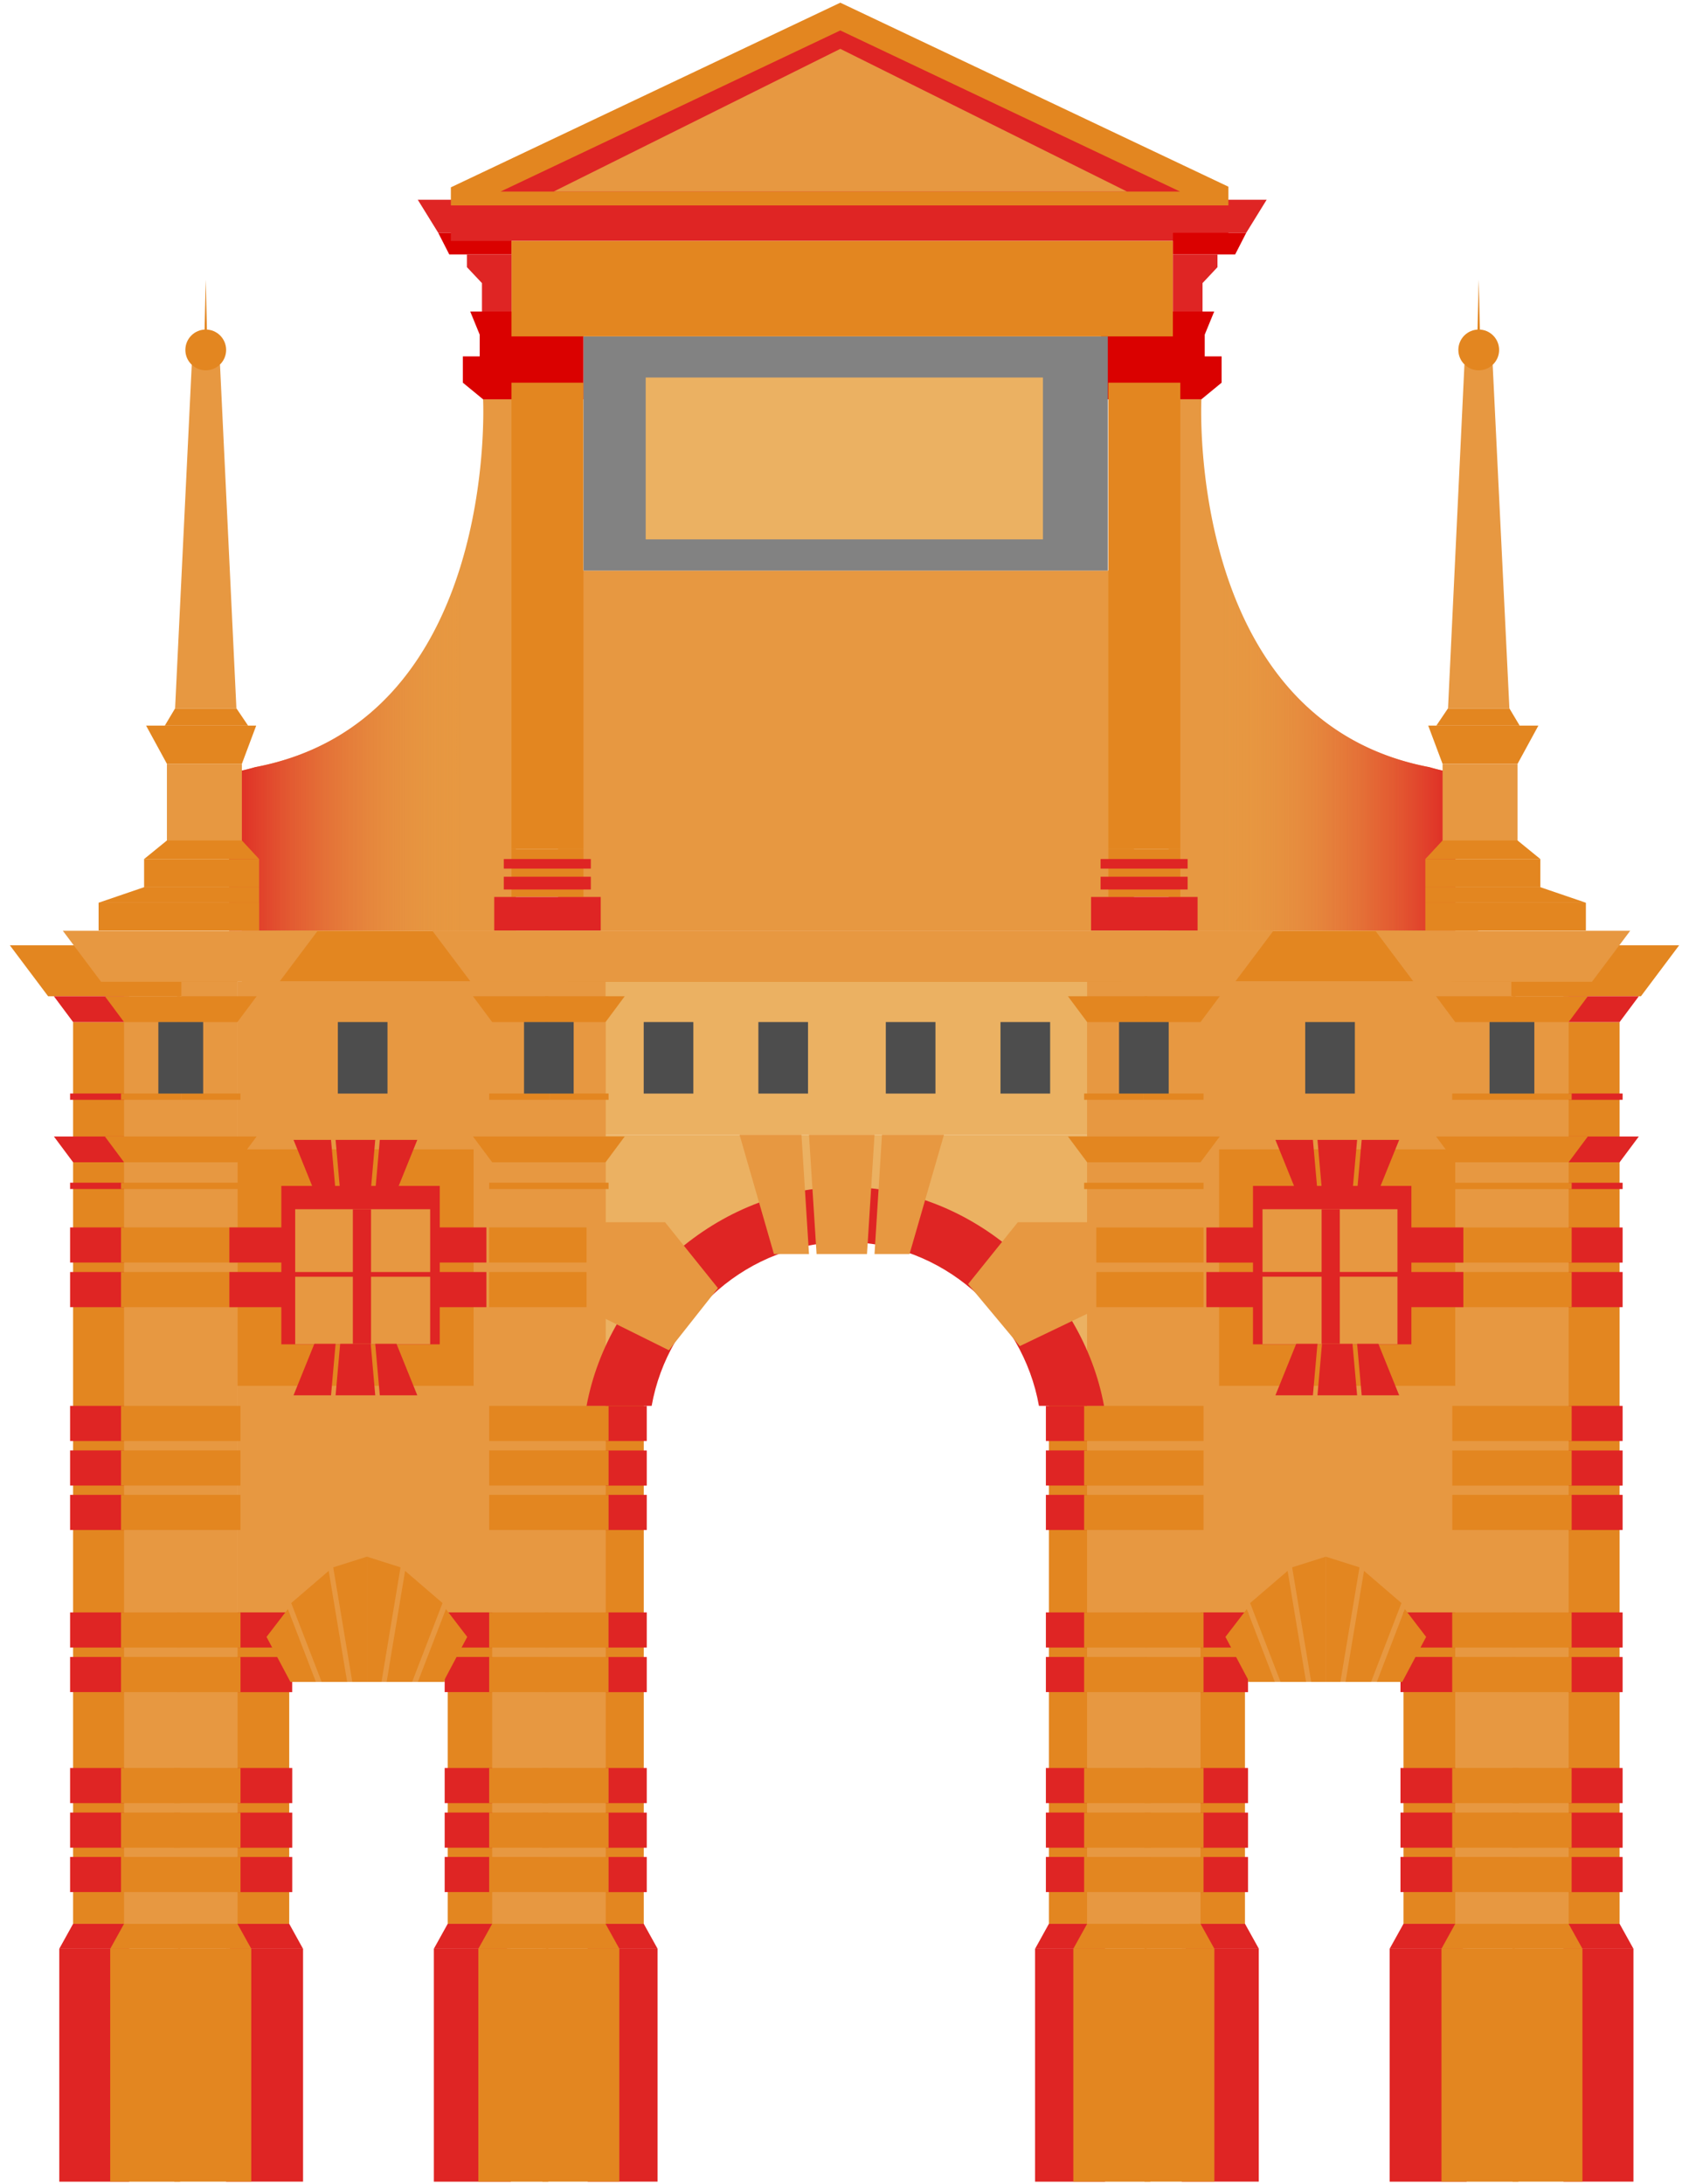 <svg id="Layer_1" data-name="Layer 1" xmlns="http://www.w3.org/2000/svg" xmlns:xlink="http://www.w3.org/1999/xlink" viewBox="0 0 314 406"><defs><style>.cls-1{fill:#df2524;}.cls-2{fill:#da0100;}.cls-3{fill:#e79841;}.cls-4{fill:url(#linear-gradient);}.cls-5{fill:#e38620;}.cls-6{fill:#ebb162;}.cls-7{fill:url(#linear-gradient-2);}.cls-8{fill:#828282;}.cls-9{fill:#4d4d4d;}</style><linearGradient id="linear-gradient" x1="95.9" y1="123.59" x2="42.6" y2="123.59" gradientUnits="userSpaceOnUse"><stop offset="0.19" stop-color="#e79841" stop-opacity="0"/><stop offset="1" stop-color="#df2524"/></linearGradient><linearGradient id="linear-gradient-2" x1="-411.02" y1="123.59" x2="-464.31" y2="123.59" gradientTransform="matrix(-1, 0, 0, 1, -193.76, 0)" xlink:href="#linear-gradient"/></defs><title>prague</title><polygon class="cls-1" points="77.67 37.13 94.26 37.13 95.09 37.13 95.09 43.27 81.47 43.27 77.67 37.13"/><polygon class="cls-2" points="81.47 43.27 83.52 47.29 95.09 47.29 95.09 43.27 81.47 43.27"/><polygon class="cls-2" points="225.73 57.9 223.97 62.2 223.97 66.24 227.11 66.24 227.11 71.13 223.35 74.22 204.68 74.22 204.68 57.9 225.73 57.9"/><path class="cls-3" d="M89.81,74.22s3,59.74-42.37,68.37a44.94,44.94,0,0,1-4.84,1.12V173H95.9V74.22Z"/><path class="cls-4" d="M89.81,74.22s3,59.74-42.37,68.37a44.94,44.94,0,0,1-4.84,1.12V173H95.9V74.22Z"/><polygon class="cls-2" points="87.42 57.9 89.18 62.2 89.18 66.24 86.05 66.24 86.05 71.13 89.81 74.22 108.48 74.22 108.48 57.9 87.42 57.9"/><rect class="cls-1" x="83.82" y="38.18" width="144.55" height="6.6"/><rect class="cls-5" x="95.09" y="44.78" width="122.96" height="17.75"/><rect class="cls-3" x="103.75" y="106.05" width="107.07" height="66.9"/><rect class="cls-6" x="105.63" y="177.74" width="102.81" height="33.18"/><rect class="cls-5" x="95.09" y="71.13" width="13.38" height="86.72"/><rect class="cls-5" x="95.09" y="157.85" width="13.38" height="8.87"/><rect class="cls-1" x="91.88" y="166.72" width="19.8" height="6.24"/><rect class="cls-1" x="93.66" y="162.96" width="16.18" height="2.37"/><path class="cls-3" d="M223.35,74.22s-3,59.74,42.37,68.37a44.94,44.94,0,0,0,4.84,1.12V173H217.26V74.22Z"/><path class="cls-7" d="M223.35,74.22s-3,59.74,42.37,68.37a44.94,44.94,0,0,0,4.84,1.12V173H217.26V74.22Z"/><rect class="cls-1" x="93.66" y="159.67" width="16.18" height="1.78"/><rect class="cls-5" x="206.05" y="71.13" width="13.38" height="86.72"/><rect class="cls-5" x="206.05" y="157.85" width="13.38" height="8.87"/><rect class="cls-1" x="202.84" y="166.72" width="19.8" height="6.24"/><rect class="cls-1" x="204.61" y="162.96" width="16.18" height="2.37"/><rect class="cls-1" x="204.61" y="159.67" width="16.18" height="1.78"/><rect class="cls-8" x="108.48" y="62.54" width="97.47" height="43.52"/><rect class="cls-6" x="120.04" y="70.17" width="73.85" height="30.08"/><polygon class="cls-1" points="86.81 47.29 86.81 49.66 89.6 52.62 89.6 57.9 95.09 57.9 95.09 47.29 86.81 47.29"/><rect class="cls-3" x="31.03" y="141.97" width="13.94" height="16.73"/><polygon class="cls-5" points="46.12 134.87 30.64 134.87 32.55 131.67 43.96 131.67 46.12 134.87"/><polygon class="cls-5" points="44.97 141.97 31.03 141.97 27.16 134.87 47.63 134.87 44.97 141.97"/><rect class="cls-5" x="26.79" y="159.67" width="21.38" height="5.23"/><polygon class="cls-5" points="48.17 159.67 26.79 159.67 31.03 156.22 44.97 156.22 48.17 159.67"/><rect class="cls-5" x="18.33" y="167.79" width="29.85" height="5.16"/><polygon class="cls-5" points="26.79 164.9 48.17 164.9 48.17 167.79 18.33 167.79 26.79 164.9"/><polygon class="cls-3" points="43.95 131.67 32.55 131.67 35.65 67.77 40.9 67.77 43.95 131.67"/><circle class="cls-5" cx="38.25" cy="65.04" r="3.79"/><polygon class="cls-5" points="38.48 61.84 38.02 61.84 38.25 51.98 38.25 51.98 38.48 61.84"/><polygon class="cls-1" points="235.48 37.13 218.9 37.13 218.06 37.13 218.06 43.27 231.69 43.27 235.48 37.13"/><polygon class="cls-2" points="231.69 43.27 229.63 47.29 218.06 47.29 218.06 43.27 231.69 43.27"/><polygon class="cls-1" points="226.34 47.29 226.34 49.66 223.56 52.62 223.56 57.9 218.06 57.9 218.06 47.29 226.34 47.29"/><rect class="cls-3" x="268.18" y="141.97" width="13.94" height="16.73" transform="translate(550.31 300.68) rotate(-180)"/><polygon class="cls-5" points="267.03 134.87 282.52 134.87 280.61 131.67 269.19 131.67 267.03 134.87"/><polygon class="cls-5" points="268.18 141.97 282.13 141.97 286 134.87 265.52 134.87 268.18 141.97"/><rect class="cls-5" x="264.98" y="159.67" width="21.38" height="5.23" transform="translate(551.34 324.57) rotate(-180)"/><polygon class="cls-5" points="264.98 159.67 286.36 159.67 282.13 156.22 268.18 156.22 264.98 159.67"/><rect class="cls-5" x="264.98" y="167.79" width="29.85" height="5.16" transform="translate(559.81 340.75) rotate(-180)"/><polygon class="cls-5" points="286.36 164.9 264.98 164.9 264.98 167.79 294.83 167.79 286.36 164.9"/><polygon class="cls-3" points="269.2 131.67 280.61 131.67 277.5 67.77 272.25 67.77 269.2 131.67"/><circle class="cls-5" cx="274.91" cy="65.04" r="3.79"/><polygon class="cls-5" points="274.67 61.84 275.14 61.84 274.9 51.98 274.9 51.98 274.67 61.84"/><polygon class="cls-5" points="156.22 0.5 83.82 34.82 83.82 38.18 228.37 38.18 228.37 34.7 156.22 0.5"/><polygon class="cls-1" points="156.22 5.66 219.37 35.6 93.07 35.6 156.22 5.66"/><polygon class="cls-3" points="156.22 9.08 209.51 35.6 102.93 35.6 156.22 9.08"/><rect class="cls-5" x="44.97" y="173" width="229.8" height="9.48"/><polygon class="cls-5" points="42.1 185.18 8.95 185.18 1.83 175.7 49.21 175.7 42.1 185.18"/><polygon class="cls-5" points="305.06 185.18 271.91 185.18 264.79 175.7 312.17 175.7 305.06 185.18"/><rect class="cls-9" x="119.67" y="189.97" width="9.23" height="13.29"/><rect class="cls-9" x="140.99" y="189.97" width="9.23" height="13.29"/><rect class="cls-9" x="164.68" y="189.97" width="9.23" height="13.29"/><rect class="cls-9" x="186" y="189.97" width="9.23" height="13.29"/><polygon class="cls-6" points="205.28 261.31 167.72 227.44 139.89 233.46 109.05 261.31 109.05 210.92 205.28 210.92 205.28 261.31"/><polygon class="cls-3" points="51.95 182.48 18.79 182.48 11.68 173 59.06 173 51.95 182.48"/><polygon class="cls-3" points="229.62 182.48 87.5 182.48 80.38 173 236.74 173 229.62 182.48"/><polygon class="cls-3" points="295.96 182.48 262.8 182.48 255.69 173 303.07 173 295.96 182.48"/><rect class="cls-3" x="44.1" y="182.48" width="48.06" height="130.14"/><rect class="cls-5" x="83.23" y="299.7" width="10.43" height="57.88"/><rect class="cls-1" x="82.67" y="307.98" width="11.79" height="6.53"/><rect class="cls-1" x="82.67" y="299.7" width="11.79" height="6.53"/><rect class="cls-1" x="82.67" y="328.62" width="12.35" height="6.53"/><rect class="cls-1" x="82.67" y="336.9" width="12.35" height="6.53"/><rect class="cls-1" x="82.67" y="345.15" width="12.35" height="6.53"/><rect class="cls-1" x="80.66" y="362.21" width="14.31" height="43.3"/><polygon class="cls-1" points="80.66 362.21 94.26 362.21 94.26 357.58 83.23 357.58 80.66 362.21"/><rect class="cls-5" x="43.33" y="299.7" width="10.43" height="57.88" transform="translate(97.1 657.28) rotate(-180)"/><rect class="cls-1" x="42.54" y="307.98" width="11.79" height="6.53" transform="translate(96.86 622.5) rotate(-180)"/><rect class="cls-1" x="42.54" y="299.7" width="11.23" height="6.53" transform="translate(96.3 605.93) rotate(-180)"/><rect class="cls-1" x="41.97" y="328.62" width="12.35" height="6.53" transform="translate(96.3 663.77) rotate(-180)"/><rect class="cls-1" x="41.97" y="336.9" width="12.35" height="6.53" transform="translate(96.3 680.34) rotate(-180)"/><rect class="cls-1" x="41.97" y="345.15" width="12.35" height="6.53" transform="translate(96.3 696.84) rotate(-180)"/><rect class="cls-1" x="42.02" y="362.21" width="14.31" height="43.3" transform="translate(98.36 767.71) rotate(-180)"/><polygon class="cls-1" points="56.33 362.21 42.73 362.21 42.73 357.58 53.77 357.58 56.33 362.21"/><rect class="cls-5" x="44.1" y="213.63" width="43.95" height="43.95"/><rect class="cls-5" x="13.59" y="189.97" width="10.43" height="167.61"/><polygon class="cls-1" points="24.02 189.97 13.59 189.97 10.02 185.18 24.02 185.18 24.02 189.97"/><polygon class="cls-1" points="24.02 216.03 13.59 216.03 10.02 211.24 24.02 211.24 24.02 216.03"/><rect class="cls-1" x="13.03" y="203.25" width="10.99" height="1.17"/><rect class="cls-1" x="13.03" y="219.83" width="10.99" height="1.17"/><rect class="cls-1" x="13.03" y="228.14" width="10.99" height="6.53"/><rect class="cls-1" x="13.03" y="236.43" width="10.99" height="6.53"/><rect class="cls-1" x="13.03" y="261.31" width="10.99" height="6.53"/><rect class="cls-1" x="13.03" y="269.59" width="10.99" height="6.53"/><rect class="cls-1" x="13.03" y="277.85" width="10.99" height="6.53"/><rect class="cls-1" x="13.03" y="299.7" width="10.99" height="6.53"/><rect class="cls-1" x="13.03" y="307.98" width="10.99" height="6.53"/><rect class="cls-1" x="13.03" y="328.62" width="10.99" height="6.53"/><rect class="cls-1" x="13.03" y="336.9" width="10.99" height="6.53"/><rect class="cls-1" x="13.03" y="345.15" width="10.99" height="6.53"/><rect class="cls-1" x="11.02" y="362.21" width="13" height="43.3"/><polygon class="cls-1" points="11.02 362.21 24.02 362.21 24.02 357.58 13.59 357.58 11.02 362.21"/><rect class="cls-5" x="109.25" y="260.5" width="10.43" height="97.08" transform="translate(228.93 618.08) rotate(-180)"/><rect class="cls-1" x="109.25" y="261.31" width="10.99" height="6.53" transform="translate(229.49 529.15) rotate(-180)"/><rect class="cls-1" x="109.25" y="269.59" width="10.99" height="6.53" transform="translate(229.49 545.72) rotate(-180)"/><rect class="cls-1" x="109.25" y="277.85" width="10.99" height="6.53" transform="translate(229.49 562.23) rotate(-180)"/><rect class="cls-1" x="109.25" y="299.7" width="10.99" height="6.53" transform="translate(229.49 605.93) rotate(-180)"/><rect class="cls-1" x="109.25" y="307.98" width="10.99" height="6.53" transform="translate(229.49 622.5) rotate(-180)"/><rect class="cls-1" x="109.25" y="328.62" width="10.99" height="6.53" transform="translate(229.49 663.77) rotate(-180)"/><rect class="cls-1" x="109.25" y="336.9" width="10.99" height="6.53" transform="translate(229.49 680.34) rotate(-180)"/><rect class="cls-1" x="109.25" y="345.15" width="10.99" height="6.53" transform="translate(229.49 696.84) rotate(-180)"/><rect class="cls-1" x="109.25" y="362.21" width="13" height="43.3" transform="translate(231.5 767.71) rotate(-180)"/><polygon class="cls-1" points="122.25 362.21 109.25 362.21 109.25 357.58 119.68 357.58 122.25 362.21"/><rect class="cls-3" x="23.06" y="185.18" width="21.08" height="172.4"/><polygon class="cls-5" points="33.5 189.97 23.06 189.97 19.5 185.18 33.5 185.18 33.5 189.97"/><polygon class="cls-5" points="33.5 216.03 23.06 216.03 19.5 211.24 33.5 211.24 33.5 216.03"/><rect class="cls-5" x="22.5" y="203.25" width="11.82" height="1.17"/><rect class="cls-5" x="22.5" y="299.7" width="10.99" height="6.53"/><rect class="cls-5" x="22.5" y="307.98" width="10.99" height="6.53"/><rect class="cls-5" x="22.5" y="328.62" width="10.99" height="6.53"/><rect class="cls-5" x="22.5" y="336.9" width="10.99" height="6.53"/><rect class="cls-5" x="22.5" y="345.15" width="10.99" height="6.53"/><rect class="cls-5" x="20.49" y="362.21" width="13" height="43.3"/><polygon class="cls-5" points="20.5 362.21 33.5 362.21 33.5 357.58 23.06 357.58 20.5 362.21"/><rect class="cls-3" x="33.71" y="182.48" width="10.43" height="175.1" transform="translate(77.85 540.06) rotate(-180)"/><polygon class="cls-5" points="32.93 189.97 44.14 189.97 47.71 185.18 32.93 185.18 32.93 189.97"/><polygon class="cls-5" points="33.05 216.03 44.14 216.03 47.71 211.24 33.05 211.24 33.05 216.03"/><rect class="cls-5" x="33.71" y="203.25" width="10.99" height="1.17" transform="translate(78.41 407.67) rotate(-180)"/><rect class="cls-5" x="32.91" y="299.7" width="11.79" height="6.53" transform="translate(77.62 605.93) rotate(-180)"/><rect class="cls-5" x="32.91" y="307.98" width="11.79" height="6.53" transform="translate(77.62 622.5) rotate(-180)"/><rect class="cls-5" x="32.35" y="328.62" width="12.35" height="6.53" transform="translate(77.06 663.77) rotate(-180)"/><rect class="cls-5" x="32.35" y="336.9" width="12.35" height="6.53" transform="translate(77.06 680.34) rotate(-180)"/><rect class="cls-5" x="32.35" y="345.15" width="12.35" height="6.53" transform="translate(77.06 696.84) rotate(-180)"/><rect class="cls-5" x="32.4" y="362.21" width="14.31" height="43.3" transform="translate(79.11 767.71) rotate(-180)"/><polygon class="cls-5" points="46.71 362.21 33.11 362.21 33.11 357.58 44.14 357.58 46.71 362.21"/><rect class="cls-5" x="22.5" y="261.31" width="22.2" height="6.53"/><rect class="cls-5" x="22.5" y="269.59" width="22.2" height="6.53"/><rect class="cls-5" x="22.5" y="228.14" width="22.2" height="6.53"/><rect class="cls-5" x="22.5" y="236.43" width="22.2" height="6.53"/><rect class="cls-5" x="22.5" y="277.85" width="22.2" height="6.53"/><rect class="cls-5" x="22.5" y="219.83" width="22.2" height="1.17"/><rect class="cls-1" x="52.3" y="220.42" width="29.45" height="29.45"/><rect class="cls-3" x="54.88" y="224.76" width="25.09" height="25.09"/><polygon class="cls-1" points="58.44 249.77 62.39 249.77 61.54 259.35 54.57 259.35 58.44 249.77"/><polygon class="cls-1" points="73.71 249.77 69.76 249.77 70.61 259.35 77.58 259.35 73.71 249.77"/><polygon class="cls-1" points="64.18 249.77 68.92 249.77 69.76 259.35 62.39 259.35 63.24 249.77 64.18 249.77"/><polygon class="cls-1" points="58.44 221.44 62.39 221.44 61.54 211.87 54.57 211.87 58.44 221.44"/><polygon class="cls-1" points="73.71 221.44 69.76 221.44 70.61 211.87 77.58 211.87 73.71 221.44"/><polygon class="cls-1" points="64.18 221.44 68.92 221.44 69.76 211.87 62.39 211.87 63.24 221.44 64.18 221.44"/><rect class="cls-1" x="42.64" y="228.14" width="9.87" height="6.53"/><rect class="cls-1" x="42.64" y="236.43" width="9.87" height="6.53"/><rect class="cls-1" x="80.55" y="228.14" width="9.87" height="6.53"/><rect class="cls-1" x="80.55" y="236.43" width="9.87" height="6.53"/><rect class="cls-9" x="62.81" y="189.97" width="9.23" height="13.29"/><rect class="cls-9" x="29.44" y="189.97" width="8.33" height="13.29"/><rect class="cls-1" x="65.6" y="224.76" width="3.38" height="25.01"/><rect class="cls-1" x="53.21" y="236.43" width="27.03" height="0.88"/><polygon class="cls-5" points="53.99 312.62 58.73 312.62 53.52 299.08 49.55 304.25 53.99 312.62"/><polygon class="cls-5" points="59.8 312.62 64.54 312.62 61.11 291.98 54.14 297.96 59.8 312.62"/><polyline class="cls-5" points="68.21 312.61 65.5 312.62 61.95 291.32 68.21 289.34 68.21 312.61"/><polygon class="cls-5" points="82.42 312.62 77.68 312.62 82.9 299.08 86.86 304.25 82.42 312.62"/><polygon class="cls-5" points="76.62 312.62 71.88 312.62 75.31 291.98 82.27 297.96 76.62 312.62"/><polyline class="cls-5" points="68.21 312.61 70.92 312.62 74.46 291.32 68.21 289.34 68.21 312.61"/><rect class="cls-3" x="91.5" y="182.48" width="21.08" height="175.1"/><polygon class="cls-5" points="101.93 189.97 91.5 189.97 87.93 185.18 101.93 185.18 101.93 189.97"/><polygon class="cls-5" points="101.93 216.03 91.5 216.03 87.93 211.24 101.93 211.24 101.93 216.03"/><rect class="cls-5" x="90.94" y="203.25" width="11.82" height="1.17"/><rect class="cls-5" x="90.94" y="299.7" width="10.99" height="6.53"/><rect class="cls-5" x="90.94" y="307.98" width="10.99" height="6.53"/><rect class="cls-5" x="90.94" y="328.62" width="10.99" height="6.53"/><rect class="cls-5" x="90.94" y="336.9" width="10.99" height="6.53"/><rect class="cls-5" x="90.94" y="345.15" width="10.99" height="6.53"/><rect class="cls-5" x="88.93" y="362.21" width="13" height="43.3"/><polygon class="cls-5" points="88.93 362.21 101.93 362.21 101.93 357.58 91.5 357.58 88.93 362.21"/><rect class="cls-3" x="102.14" y="189.97" width="10.43" height="167.61" transform="translate(214.72 547.55) rotate(-180)"/><polygon class="cls-5" points="101.36 189.97 112.58 189.97 116.14 185.18 101.36 185.18 101.36 189.97"/><polygon class="cls-5" points="101.48 216.03 112.58 216.03 116.14 211.24 101.48 211.24 101.48 216.03"/><rect class="cls-5" x="102.14" y="203.25" width="10.99" height="1.17" transform="translate(215.28 407.67) rotate(-180)"/><rect class="cls-5" x="101.35" y="299.7" width="11.79" height="6.53" transform="translate(214.48 605.93) rotate(-180)"/><rect class="cls-5" x="101.35" y="307.98" width="11.79" height="6.53" transform="translate(214.48 622.5) rotate(-180)"/><rect class="cls-5" x="100.78" y="328.62" width="12.35" height="6.53" transform="translate(213.92 663.77) rotate(-180)"/><rect class="cls-5" x="100.78" y="336.9" width="12.35" height="6.53" transform="translate(213.92 680.34) rotate(-180)"/><rect class="cls-5" x="100.78" y="345.15" width="12.35" height="6.53" transform="translate(213.92 696.84) rotate(-180)"/><rect class="cls-5" x="100.84" y="362.21" width="14.31" height="43.3" transform="translate(215.98 767.71) rotate(-180)"/><polygon class="cls-5" points="115.14 362.21 101.54 362.21 101.54 357.58 112.58 357.58 115.14 362.21"/><rect class="cls-5" x="90.94" y="261.31" width="22.2" height="6.53"/><rect class="cls-5" x="90.94" y="269.59" width="22.2" height="6.53"/><rect class="cls-5" x="90.94" y="228.14" width="22.2" height="6.53"/><rect class="cls-5" x="90.94" y="236.43" width="22.2" height="6.53"/><rect class="cls-5" x="90.94" y="277.85" width="22.2" height="6.53"/><rect class="cls-5" x="90.94" y="219.83" width="22.2" height="1.17"/><rect class="cls-9" x="97.42" y="189.97" width="9.23" height="13.29"/><rect class="cls-3" x="222.53" y="182.48" width="48.06" height="130.14" transform="translate(493.12 495.09) rotate(-180)"/><rect class="cls-5" x="221.03" y="299.7" width="10.43" height="57.88" transform="translate(452.48 657.28) rotate(-180)"/><rect class="cls-1" x="220.23" y="307.98" width="11.79" height="6.53" transform="translate(452.25 622.5) rotate(-180)"/><rect class="cls-1" x="220.23" y="299.7" width="11.79" height="6.53" transform="translate(452.25 605.93) rotate(-180)"/><rect class="cls-1" x="219.67" y="328.62" width="12.35" height="6.53" transform="translate(451.69 663.77) rotate(-180)"/><rect class="cls-1" x="219.67" y="336.9" width="12.35" height="6.53" transform="translate(451.69 680.34) rotate(-180)"/><rect class="cls-1" x="219.67" y="345.15" width="12.35" height="6.53" transform="translate(451.69 696.84) rotate(-180)"/><rect class="cls-1" x="219.72" y="362.21" width="14.31" height="43.3" transform="translate(453.74 767.71) rotate(-180)"/><polygon class="cls-1" points="234.03 362.21 220.42 362.21 220.42 357.58 231.46 357.58 234.03 362.21"/><rect class="cls-5" x="260.92" y="299.7" width="10.43" height="57.88"/><rect class="cls-1" x="260.36" y="307.98" width="11.79" height="6.53"/><rect class="cls-1" x="260.92" y="299.7" width="11.23" height="6.53"/><rect class="cls-1" x="260.36" y="328.62" width="12.35" height="6.53"/><rect class="cls-1" x="260.36" y="336.9" width="12.35" height="6.53"/><rect class="cls-1" x="260.36" y="345.15" width="12.35" height="6.53"/><rect class="cls-1" x="258.35" y="362.21" width="14.31" height="43.3"/><polygon class="cls-1" points="258.35 362.21 271.96 362.21 271.96 357.58 260.92 357.58 258.35 362.21"/><rect class="cls-5" x="226.64" y="213.63" width="43.95" height="43.95" transform="translate(497.23 471.21) rotate(-180)"/><rect class="cls-5" x="290.67" y="189.97" width="10.43" height="167.61" transform="translate(591.77 547.55) rotate(-180)"/><polygon class="cls-1" points="290.67 189.97 301.1 189.97 304.67 185.18 290.67 185.18 290.67 189.97"/><polygon class="cls-1" points="290.67 216.03 301.1 216.03 304.67 211.24 290.67 211.24 290.67 216.03"/><rect class="cls-1" x="290.67" y="203.25" width="10.99" height="1.17" transform="translate(592.33 407.67) rotate(-180)"/><rect class="cls-1" x="290.67" y="219.83" width="10.99" height="1.17" transform="translate(592.33 440.84) rotate(-180)"/><rect class="cls-1" x="290.67" y="228.14" width="10.99" height="6.53" transform="translate(592.33 462.82) rotate(-180)"/><rect class="cls-1" x="290.67" y="236.43" width="10.99" height="6.53" transform="translate(592.33 479.39) rotate(-180)"/><rect class="cls-1" x="290.67" y="261.31" width="10.99" height="6.53" transform="translate(592.33 529.15) rotate(-180)"/><rect class="cls-1" x="290.67" y="269.59" width="10.99" height="6.53" transform="translate(592.33 545.72) rotate(-180)"/><rect class="cls-1" x="290.67" y="277.85" width="10.99" height="6.53" transform="translate(592.33 562.23) rotate(-180)"/><rect class="cls-1" x="290.67" y="299.7" width="10.99" height="6.53" transform="translate(592.33 605.93) rotate(-180)"/><rect class="cls-1" x="290.67" y="307.98" width="10.99" height="6.53" transform="translate(592.33 622.5) rotate(-180)"/><rect class="cls-1" x="290.67" y="328.62" width="10.99" height="6.53" transform="translate(592.33 663.77) rotate(-180)"/><rect class="cls-1" x="290.67" y="336.9" width="10.99" height="6.53" transform="translate(592.33 680.34) rotate(-180)"/><rect class="cls-1" x="290.67" y="345.15" width="10.99" height="6.53" transform="translate(592.33 696.84) rotate(-180)"/><rect class="cls-1" x="290.67" y="362.21" width="13" height="43.3" transform="translate(594.34 767.71) rotate(-180)"/><polygon class="cls-1" points="303.67 362.21 290.67 362.21 290.67 357.58 301.1 357.58 303.67 362.21"/><rect class="cls-5" x="195" y="260.5" width="10.43" height="97.08"/><rect class="cls-1" x="194.44" y="261.31" width="10.99" height="6.53"/><rect class="cls-1" x="194.44" y="269.59" width="10.99" height="6.53"/><rect class="cls-1" x="194.44" y="277.85" width="10.99" height="6.53"/><rect class="cls-1" x="194.44" y="299.7" width="10.99" height="6.53"/><rect class="cls-1" x="194.44" y="307.98" width="10.99" height="6.53"/><rect class="cls-1" x="194.44" y="328.62" width="10.99" height="6.53"/><rect class="cls-1" x="194.44" y="336.9" width="10.99" height="6.53"/><rect class="cls-1" x="194.44" y="345.15" width="10.99" height="6.53"/><rect class="cls-1" x="192.43" y="362.21" width="13" height="43.3"/><polygon class="cls-1" points="192.44 362.21 205.44 362.21 205.44 357.58 195 357.58 192.44 362.21"/><rect class="cls-3" x="270.54" y="185.18" width="21.08" height="172.4" transform="translate(562.17 542.76) rotate(-180)"/><polygon class="cls-5" points="281.19 189.97 291.62 189.97 295.19 185.18 281.19 185.18 281.19 189.97"/><polygon class="cls-5" points="281.19 216.03 291.62 216.03 295.19 211.24 281.19 211.24 281.19 216.03"/><rect class="cls-5" x="280.36" y="203.25" width="11.82" height="1.17" transform="translate(572.55 407.67) rotate(-180)"/><rect class="cls-5" x="281.19" y="299.7" width="10.99" height="6.53" transform="translate(573.37 605.93) rotate(-180)"/><rect class="cls-5" x="281.19" y="307.98" width="10.99" height="6.53" transform="translate(573.37 622.5) rotate(-180)"/><rect class="cls-5" x="281.19" y="328.62" width="10.99" height="6.53" transform="translate(573.37 663.77) rotate(-180)"/><rect class="cls-5" x="281.19" y="336.9" width="10.99" height="6.53" transform="translate(573.37 680.34) rotate(-180)"/><rect class="cls-5" x="281.19" y="345.15" width="10.99" height="6.53" transform="translate(573.37 696.84) rotate(-180)"/><rect class="cls-5" x="281.19" y="362.21" width="13" height="43.3" transform="translate(575.38 767.71) rotate(-180)"/><polygon class="cls-5" points="294.19 362.21 281.19 362.21 281.19 357.58 291.62 357.58 294.19 362.21"/><rect class="cls-3" x="270.54" y="182.48" width="10.43" height="175.1"/><polygon class="cls-5" points="281.76 189.97 270.54 189.97 266.98 185.18 281.76 185.18 281.76 189.97"/><polygon class="cls-5" points="281.64 216.03 270.54 216.03 266.98 211.24 281.64 211.24 281.64 216.03"/><rect class="cls-5" x="269.98" y="203.25" width="10.99" height="1.17"/><rect class="cls-5" x="269.98" y="299.7" width="11.79" height="6.53"/><rect class="cls-5" x="269.98" y="307.98" width="11.79" height="6.53"/><rect class="cls-5" x="269.98" y="328.62" width="12.35" height="6.53"/><rect class="cls-5" x="269.98" y="336.9" width="12.35" height="6.53"/><rect class="cls-5" x="269.98" y="345.15" width="12.35" height="6.53"/><rect class="cls-5" x="267.98" y="362.21" width="14.31" height="43.3"/><polygon class="cls-5" points="267.98 362.21 281.58 362.21 281.58 357.58 270.54 357.58 267.98 362.21"/><rect class="cls-5" x="269.98" y="261.31" width="22.2" height="6.53" transform="translate(562.17 529.15) rotate(-180)"/><rect class="cls-5" x="269.98" y="269.59" width="22.2" height="6.53" transform="translate(562.17 545.72) rotate(-180)"/><rect class="cls-5" x="269.98" y="228.14" width="22.2" height="6.53" transform="translate(562.17 462.82) rotate(-180)"/><rect class="cls-5" x="269.98" y="236.43" width="22.2" height="6.53" transform="translate(562.17 479.39) rotate(-180)"/><rect class="cls-5" x="269.98" y="277.85" width="22.2" height="6.53" transform="translate(562.17 562.23) rotate(-180)"/><rect class="cls-5" x="269.98" y="219.83" width="22.2" height="1.17" transform="translate(562.17 440.84) rotate(-180)"/><rect class="cls-1" x="232.93" y="220.42" width="29.45" height="29.45" transform="translate(495.32 470.29) rotate(-180)"/><rect class="cls-3" x="234.72" y="224.76" width="25.09" height="25.09" transform="translate(494.52 474.61) rotate(-180)"/><polygon class="cls-1" points="256.25 249.77 252.3 249.77 253.15 259.35 260.12 259.35 256.25 249.77"/><polygon class="cls-1" points="240.98 249.77 244.93 249.77 244.08 259.35 237.11 259.35 240.98 249.77"/><polygon class="cls-1" points="250.51 249.77 245.77 249.77 244.93 259.35 252.3 259.35 251.44 249.77 250.51 249.77"/><polygon class="cls-1" points="256.25 221.44 252.3 221.44 253.15 211.87 260.12 211.87 256.25 221.44"/><polygon class="cls-1" points="240.98 221.44 244.93 221.44 244.08 211.87 237.11 211.87 240.98 221.44"/><polygon class="cls-1" points="250.51 221.44 245.77 221.44 244.93 211.87 252.3 211.87 251.44 221.44 250.51 221.44"/><rect class="cls-1" x="262.17" y="228.14" width="9.87" height="6.53" transform="translate(534.22 462.82) rotate(-180)"/><rect class="cls-1" x="262.17" y="236.43" width="9.87" height="6.53" transform="translate(534.22 479.39) rotate(-180)"/><rect class="cls-1" x="224.27" y="228.14" width="9.87" height="6.53" transform="translate(458.41 462.82) rotate(-180)"/><rect class="cls-1" x="224.27" y="236.43" width="9.87" height="6.53" transform="translate(458.41 479.39) rotate(-180)"/><rect class="cls-9" x="242.64" y="189.97" width="9.23" height="13.29" transform="translate(494.52 393.23) rotate(-180)"/><rect class="cls-9" x="276.92" y="189.97" width="8.33" height="13.29" transform="translate(562.17 393.23) rotate(-180)"/><rect class="cls-1" x="245.71" y="224.76" width="3.38" height="25.01" transform="translate(494.79 474.53) rotate(-180)"/><rect class="cls-1" x="234.45" y="236.43" width="27.03" height="0.88" transform="translate(495.92 473.73) rotate(-180)"/><polygon class="cls-5" points="260.69 312.62 255.96 312.62 261.17 299.08 265.13 304.25 260.69 312.62"/><polygon class="cls-5" points="254.89 312.62 250.15 312.62 253.58 291.98 260.54 297.96 254.89 312.62"/><polyline class="cls-5" points="246.48 312.61 249.19 312.62 252.74 291.32 246.48 289.34 246.48 312.61"/><polygon class="cls-5" points="232.26 312.62 237 312.62 231.79 299.08 227.82 304.25 232.26 312.62"/><polygon class="cls-5" points="238.07 312.62 242.81 312.62 239.38 291.98 232.41 297.96 238.07 312.62"/><polyline class="cls-5" points="246.48 312.61 243.77 312.62 240.22 291.32 246.48 289.34 246.48 312.61"/><rect class="cls-3" x="202.11" y="182.48" width="21.08" height="175.1" transform="translate(425.3 540.06) rotate(-180)"/><polygon class="cls-5" points="212.76 189.97 223.19 189.97 226.76 185.18 212.76 185.18 212.76 189.97"/><polygon class="cls-5" points="212.76 216.03 223.19 216.03 226.76 211.24 212.76 211.24 212.76 216.03"/><rect class="cls-5" x="211.93" y="203.25" width="11.82" height="1.17" transform="translate(435.68 407.67) rotate(-180)"/><rect class="cls-5" x="212.76" y="299.7" width="10.99" height="6.53" transform="translate(436.51 605.93) rotate(-180)"/><rect class="cls-5" x="212.76" y="307.98" width="10.99" height="6.53" transform="translate(436.51 622.5) rotate(-180)"/><rect class="cls-5" x="212.76" y="328.62" width="10.99" height="6.53" transform="translate(436.51 663.77) rotate(-180)"/><rect class="cls-5" x="212.76" y="336.9" width="10.99" height="6.53" transform="translate(436.51 680.34) rotate(-180)"/><rect class="cls-5" x="212.76" y="345.15" width="10.99" height="6.53" transform="translate(436.51 696.84) rotate(-180)"/><rect class="cls-5" x="212.76" y="362.21" width="13" height="43.3" transform="translate(438.52 767.71) rotate(-180)"/><polygon class="cls-5" points="225.76 362.21 212.76 362.21 212.76 357.58 223.19 357.58 225.76 362.21"/><rect class="cls-3" x="202.11" y="189.97" width="10.43" height="167.61"/><polygon class="cls-5" points="213.32 189.97 202.11 189.97 198.54 185.18 213.32 185.18 213.32 189.97"/><polygon class="cls-5" points="213.2 216.03 202.11 216.03 198.54 211.24 213.2 211.24 213.2 216.03"/><rect class="cls-5" x="201.55" y="203.25" width="10.99" height="1.17"/><rect class="cls-5" x="201.55" y="299.7" width="11.79" height="6.53"/><rect class="cls-5" x="201.55" y="307.98" width="11.79" height="6.53"/><rect class="cls-5" x="201.55" y="328.62" width="12.35" height="6.53"/><rect class="cls-5" x="201.55" y="336.9" width="12.35" height="6.53"/><rect class="cls-5" x="201.55" y="345.15" width="12.35" height="6.53"/><rect class="cls-5" x="199.54" y="362.21" width="14.31" height="43.3"/><polygon class="cls-5" points="199.54 362.21 213.15 362.21 213.15 357.58 202.11 357.58 199.54 362.21"/><rect class="cls-5" x="201.55" y="261.31" width="22.2" height="6.53" transform="translate(425.3 529.15) rotate(-180)"/><rect class="cls-5" x="201.55" y="269.59" width="22.2" height="6.53" transform="translate(425.3 545.72) rotate(-180)"/><rect class="cls-5" x="201.55" y="228.14" width="22.2" height="6.53" transform="translate(425.3 462.82) rotate(-180)"/><rect class="cls-5" x="201.55" y="236.43" width="22.2" height="6.53" transform="translate(425.3 479.39) rotate(-180)"/><rect class="cls-5" x="201.55" y="277.85" width="22.2" height="6.53" transform="translate(425.3 562.23) rotate(-180)"/><rect class="cls-5" x="201.55" y="219.83" width="22.2" height="1.17" transform="translate(425.3 440.84) rotate(-180)"/><rect class="cls-9" x="208.03" y="189.97" width="9.23" height="13.29" transform="translate(425.3 393.23) rotate(-180)"/><path class="cls-1" d="M157.17,220.62c-24,0-44.12,18.93-48.12,40.69h12.1c3-16.92,18-30.45,36-30.45s33,13.53,36,30.45h12.1C201.28,239.55,181.2,220.62,157.17,220.62Z"/><polygon class="cls-3" points="143.88 233.09 150.4 233.09 149 210.92 137.49 210.92 143.88 233.09"/><polygon class="cls-3" points="169.09 233.09 162.58 233.09 163.97 210.92 175.49 210.92 169.09 233.09"/><polygon class="cls-3" points="153.36 233.09 161.18 233.09 162.58 210.92 150.4 210.92 151.81 233.09 153.36 233.09"/><polygon class="cls-3" points="124.35 250.97 133.47 239.42 123.64 227.18 109.05 227.18 109.05 243.38 124.35 250.97"/><polygon class="cls-3" points="189.59 250.2 179.98 238.68 189.22 227.18 203.81 227.18 203.81 243.38 189.59 250.2"/></svg>